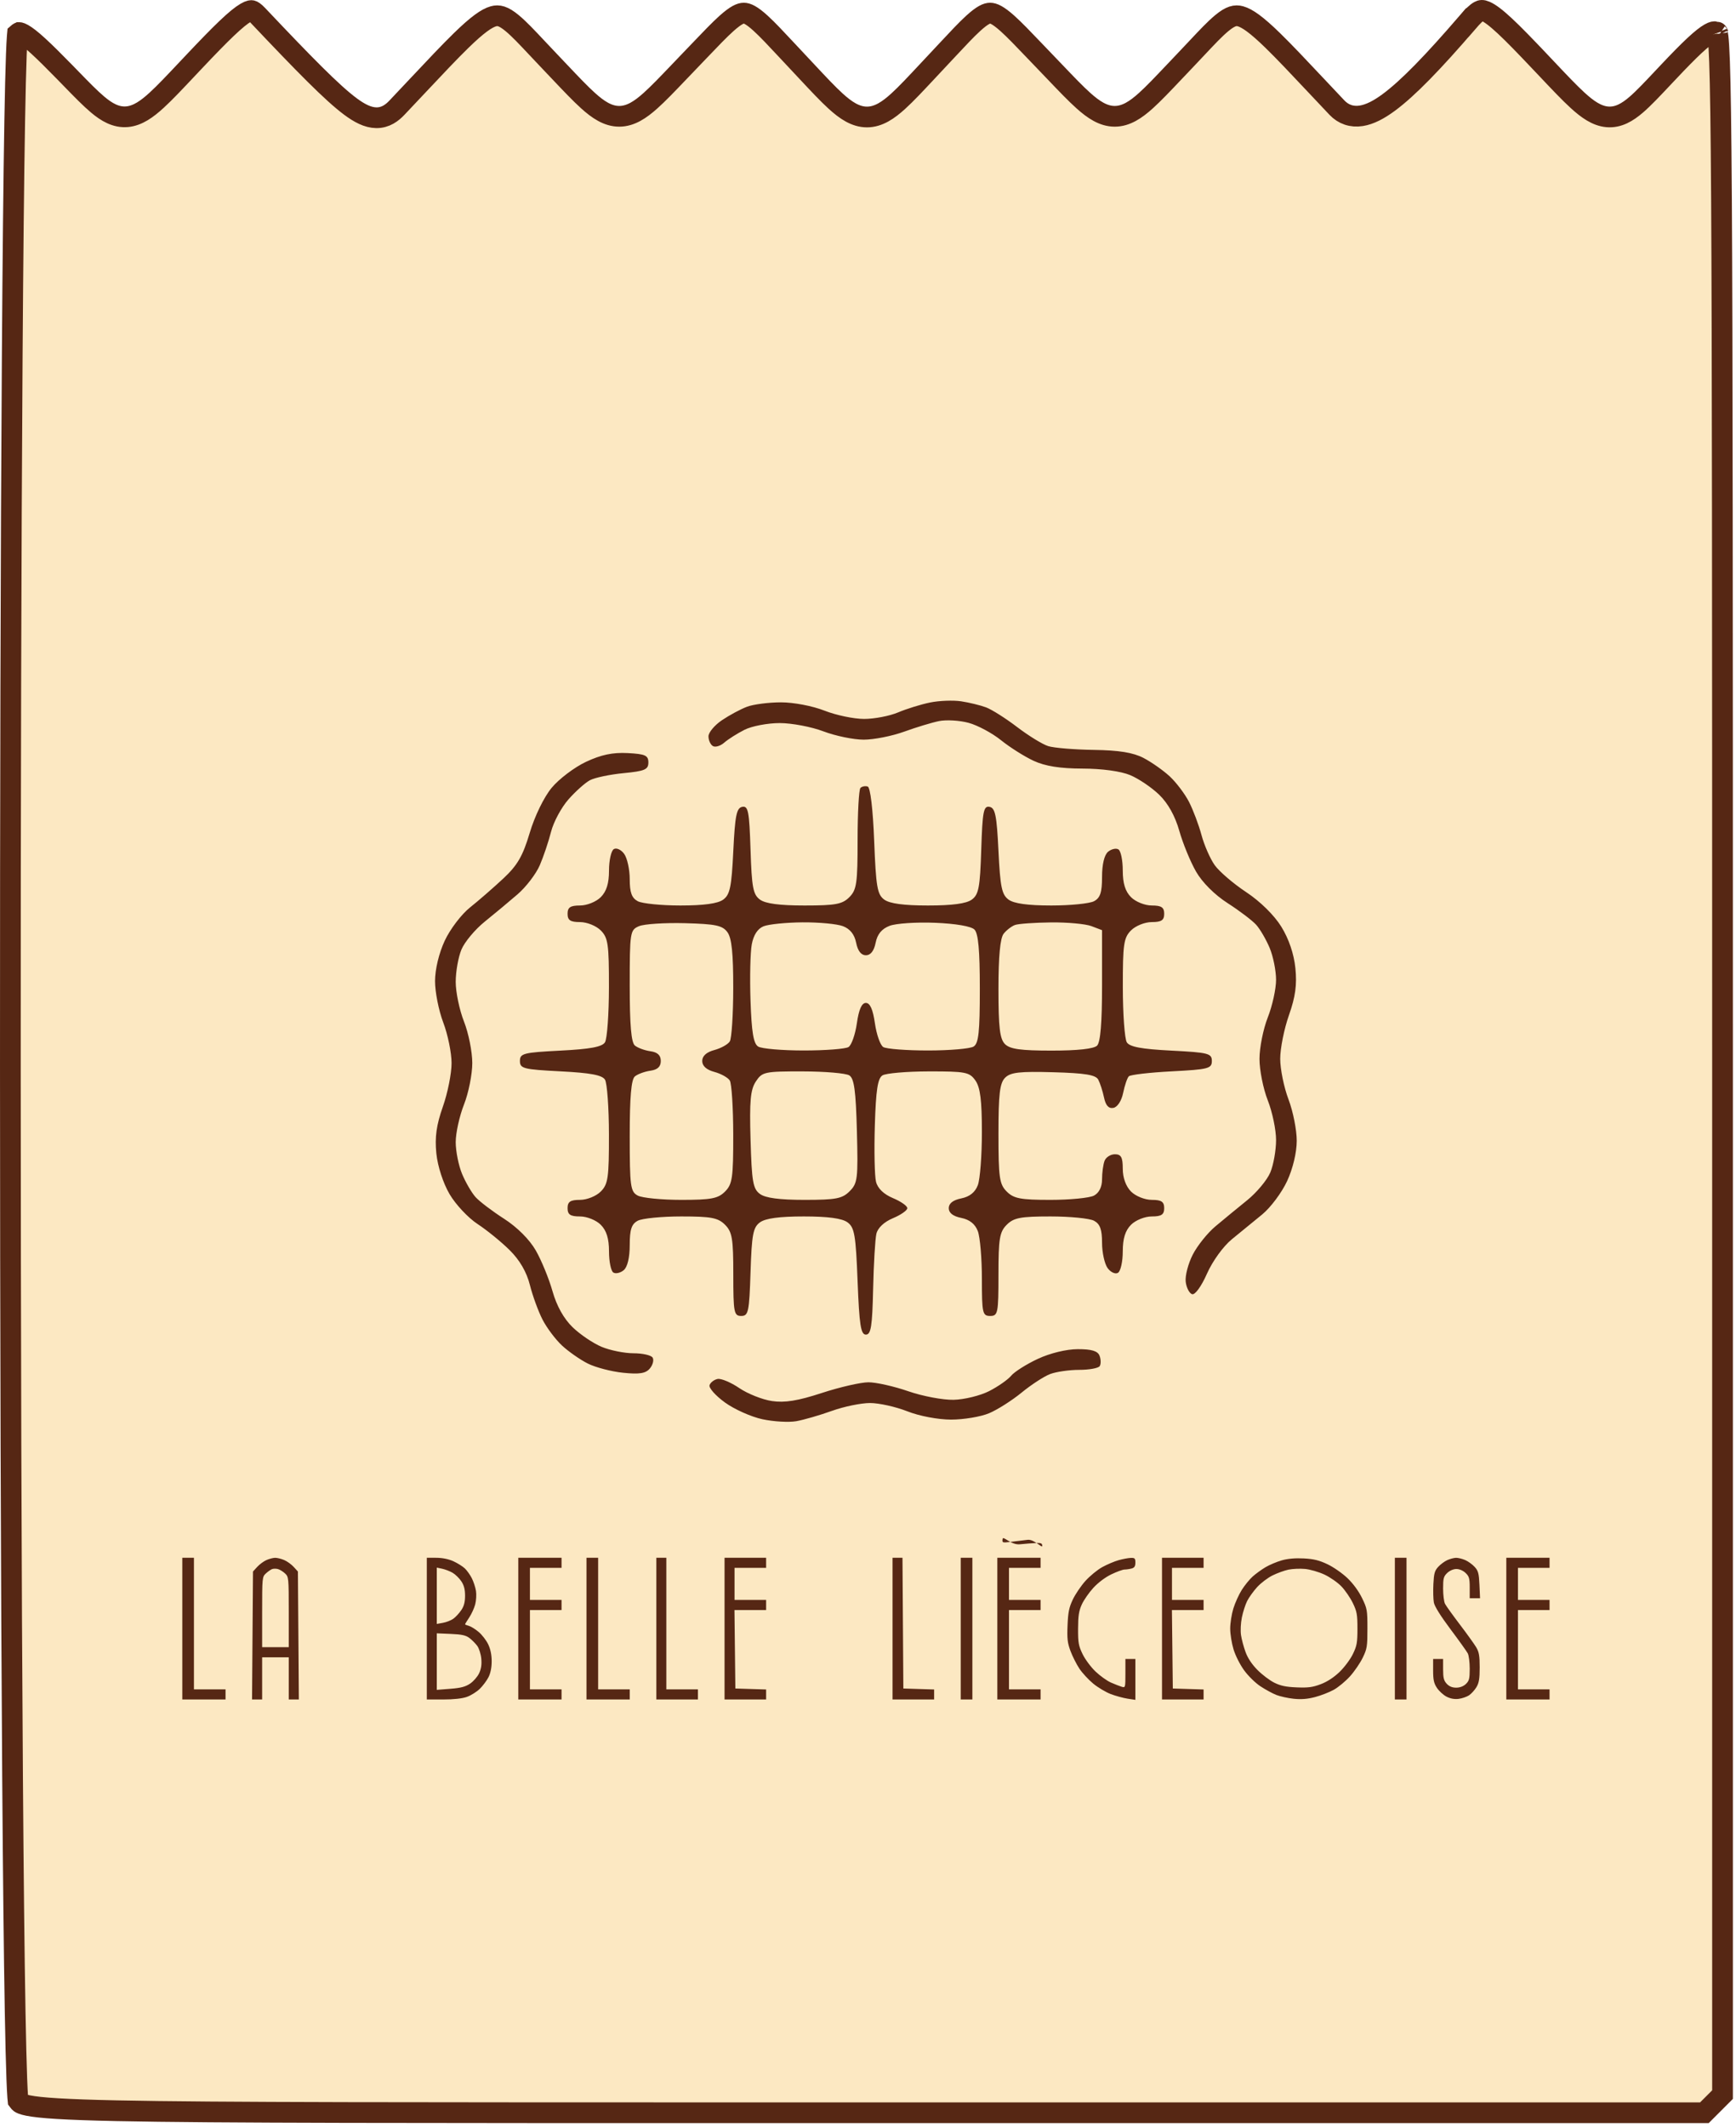 <svg width="419" height="513" viewBox="0 0 419 513" fill="none" xmlns="http://www.w3.org/2000/svg">
<path d="M15.558 17.337L15.558 17.337C16.099 17.89 16.621 18.427 17.125 18.944C19.692 21.581 21.79 23.736 23.584 25.238C25.72 27.028 27.987 28.393 30.685 28.15C33.24 27.92 35.501 26.284 37.799 24.183C39.773 22.378 42.139 19.869 45.095 16.734C45.678 16.116 46.284 15.473 46.914 14.807C50.151 11.385 52.684 8.775 54.724 6.833C56.789 4.868 58.233 3.703 59.3 3.074C60.342 2.459 60.709 2.541 60.777 2.556L60.777 2.556C60.946 2.593 61.342 2.765 62.186 3.656C73.496 15.601 80.183 22.42 84.561 25.675C86.721 27.281 88.758 28.368 90.81 28.398C93.077 28.43 94.654 27.187 95.816 25.96L95.816 25.96C97.575 24.102 99.203 22.374 100.714 20.769C105.108 16.103 108.522 12.478 111.326 9.748C115.185 5.99 117.461 4.382 119.106 3.929C120.31 3.597 121.469 3.809 123.611 5.58C125.282 6.963 127.161 8.961 129.699 11.662C130.602 12.623 131.589 13.673 132.68 14.815C133.513 15.688 134.305 16.523 135.057 17.317C137.822 20.233 140.063 22.596 141.952 24.295C144.302 26.409 146.681 28.052 149.456 28.052C152.228 28.052 154.614 26.413 156.979 24.301C158.881 22.603 161.139 20.241 163.927 17.326C164.686 16.532 165.485 15.697 166.326 14.823L166.326 14.823C167.223 13.891 168.057 13.019 168.836 12.205C171.579 9.336 173.641 7.18 175.373 5.631C177.656 3.591 178.791 3.161 179.524 3.161C180.247 3.161 181.358 3.58 183.589 5.615C185.285 7.161 187.296 9.314 189.976 12.182C190.737 12.996 191.553 13.869 192.43 14.802C193.204 15.625 193.942 16.413 194.646 17.167C197.484 20.201 199.778 22.655 201.712 24.411C204.069 26.552 206.461 28.217 209.251 28.217C212.041 28.217 214.433 26.552 216.79 24.411C218.724 22.655 221.018 20.201 223.856 17.167C224.56 16.413 225.298 15.625 226.072 14.802C226.949 13.869 227.765 12.996 228.526 12.182C231.206 9.314 233.217 7.161 234.913 5.615C237.144 3.58 238.255 3.161 238.977 3.161C239.711 3.161 240.846 3.591 243.129 5.631C244.861 7.18 246.923 9.336 249.666 12.205C250.445 13.019 251.279 13.891 252.176 14.823L252.176 14.823C253.017 15.697 253.815 16.532 254.575 17.325C257.363 20.241 259.621 22.603 261.523 24.301C263.888 26.413 266.274 28.052 269.046 28.052C271.821 28.052 274.2 26.409 276.55 24.295C278.439 22.596 280.68 20.233 283.444 17.317C284.197 16.523 284.988 15.689 285.822 14.815C286.913 13.672 287.9 12.623 288.803 11.662C291.341 8.961 293.22 6.963 294.891 5.58C297.033 3.809 298.192 3.597 299.395 3.929C301.041 4.382 303.317 5.99 307.176 9.748C309.98 12.478 313.393 16.103 317.787 20.768C319.299 22.373 320.927 24.102 322.686 25.96C324.23 27.591 326.252 28.291 328.558 27.932C330.654 27.605 332.855 26.428 335.166 24.727C339.82 21.303 345.943 14.973 354.125 5.47L352.23 3.839L354.125 5.47C355.529 3.839 356.375 3.038 357.04 2.684C357.432 2.474 357.77 2.387 358.56 2.732C359.559 3.168 360.985 4.196 363.186 6.244C365.345 8.252 368.052 11.049 371.613 14.804L373.427 13.084L371.613 14.804C372.22 15.444 372.804 16.062 373.368 16.658C376.375 19.839 378.779 22.381 380.779 24.205C383.083 26.308 385.348 27.948 387.893 28.18C390.596 28.427 392.843 27.041 394.935 25.241C396.704 23.717 398.765 21.529 401.283 18.855C401.754 18.355 402.24 17.839 402.743 17.307L400.932 15.594L402.743 17.307C405.283 14.621 407.297 12.564 408.943 11.029C410.609 9.474 411.788 8.558 412.66 8.064C413.5 7.588 413.805 7.645 413.849 7.653L413.85 7.653C413.924 7.667 414.136 7.729 414.561 8.098C414.593 8.276 414.631 8.531 414.671 8.887C414.8 10.02 414.92 11.878 415.026 14.856C415.238 20.791 415.39 30.938 415.498 48.109C415.713 82.436 415.751 144.715 415.751 257.237V505.207L413.56 507.398L411.369 509.589H210.262C203.555 509.589 197.069 509.589 190.794 509.589C98.052 509.591 51.728 509.592 28.205 509.099C15.576 508.834 9.731 508.427 6.825 507.856C5.408 507.577 4.978 507.309 4.841 507.206C4.701 507.101 4.667 507.056 4.523 506.864C4.478 506.804 4.423 506.729 4.35 506.634C4.328 506.432 4.303 506.164 4.278 505.823C4.204 504.838 4.131 503.394 4.06 501.502C3.916 497.726 3.783 492.265 3.658 485.348C3.41 471.521 3.201 451.931 3.032 428.496C2.694 381.628 2.515 319.406 2.501 257.191C2.486 194.977 2.636 132.776 2.952 85.951C3.11 62.537 3.31 42.974 3.552 29.178C3.673 22.278 3.804 16.834 3.945 13.077C4.016 11.194 4.089 9.76 4.162 8.786C4.181 8.526 4.2 8.309 4.217 8.133C4.299 8.061 4.369 8.004 4.431 7.96C4.506 7.907 4.557 7.878 4.587 7.864C4.602 7.857 4.612 7.853 4.618 7.851C4.624 7.849 4.627 7.848 4.627 7.848L4.628 7.848C4.629 7.848 4.633 7.847 4.64 7.847C4.653 7.847 4.69 7.849 4.756 7.864C4.897 7.895 5.152 7.981 5.555 8.207C6.388 8.676 7.546 9.564 9.227 11.102C10.885 12.618 12.939 14.659 15.558 17.337ZM414.912 8.427C414.91 8.426 414.909 8.425 414.908 8.424C414.909 8.425 414.91 8.426 414.912 8.427ZM414.502 7.826C414.489 7.792 414.483 7.772 414.484 7.771C414.484 7.77 414.491 7.787 414.502 7.826Z" fill="#FCE8C2" stroke="#562714" stroke-width="5"/>
<path fill-rule="evenodd" clip-rule="evenodd" d="M224.49 169.44C222.29 169.887 218.817 170.961 216.772 171.828C214.727 172.694 211.031 173.403 208.559 173.403C206.087 173.403 201.781 172.503 198.99 171.403C196.133 170.277 191.558 169.403 188.518 169.403C185.549 169.403 181.853 169.879 180.305 170.461C178.757 171.043 176.031 172.506 174.247 173.711C172.463 174.917 171.001 176.664 170.997 177.594C170.993 178.524 171.468 179.581 172.053 179.942C172.638 180.303 173.875 179.934 174.803 179.122C175.731 178.309 177.93 176.915 179.69 176.024C181.451 175.132 185.276 174.403 188.19 174.404C191.105 174.404 195.857 175.304 198.751 176.404C201.644 177.503 206.015 178.403 208.463 178.403C210.912 178.403 215.294 177.539 218.202 176.483C221.111 175.428 224.915 174.275 226.656 173.922C228.398 173.57 231.6 173.759 233.772 174.344C235.944 174.929 239.469 176.815 241.605 178.536C243.742 180.256 247.29 182.495 249.49 183.512C252.276 184.798 255.852 185.366 261.272 185.381C265.99 185.394 270.518 186.014 272.772 186.954C274.817 187.807 277.971 189.937 279.781 191.689C281.911 193.751 283.622 196.818 284.633 200.388C285.492 203.421 287.309 207.844 288.672 210.216C290.183 212.848 293.163 215.822 296.319 217.846C299.163 219.671 302.26 222.021 303.202 223.07C304.143 224.118 305.606 226.633 306.452 228.657C307.298 230.682 307.99 234.137 307.99 236.334C307.99 238.531 307.09 242.612 305.99 245.403C304.89 248.194 303.99 252.694 303.99 255.403C303.99 258.112 304.89 262.612 305.99 265.403C307.09 268.194 307.99 272.5 307.99 274.972C307.99 277.444 307.367 280.959 306.605 282.782C305.843 284.605 303.324 287.628 301.007 289.5C298.69 291.372 295.236 294.21 293.333 295.808C291.43 297.406 288.972 300.478 287.872 302.634C286.772 304.791 286.011 307.724 286.181 309.152C286.351 310.58 287.043 311.93 287.719 312.152C288.428 312.385 289.947 310.297 291.308 307.218C292.651 304.182 295.25 300.592 297.336 298.892C299.352 297.248 302.646 294.556 304.655 292.91C306.663 291.264 309.356 287.664 310.639 284.91C312.04 281.902 312.974 278.011 312.98 275.164C312.986 272.557 312.09 268.057 310.991 265.164C309.891 262.27 308.991 257.862 308.991 255.368C308.99 252.874 309.938 248.149 311.096 244.868C312.663 240.428 313.062 237.526 312.654 233.514C312.304 230.079 311.072 226.453 309.255 223.514C307.541 220.74 304.168 217.422 300.789 215.186C297.701 213.142 294.279 210.213 293.185 208.677C292.092 207.141 290.653 203.866 289.989 201.399C289.325 198.933 287.969 195.337 286.977 193.409C285.985 191.481 283.894 188.717 282.332 187.267C280.769 185.817 277.915 183.813 275.99 182.812C273.487 181.512 270.07 180.959 263.99 180.873C259.315 180.806 254.365 180.396 252.99 179.961C251.615 179.527 248.239 177.455 245.488 175.356C242.736 173.258 239.361 171.123 237.988 170.612C236.614 170.101 233.915 169.445 231.99 169.155C230.065 168.865 226.69 168.993 224.49 169.44ZM141.419 183.76C138.63 185.072 134.906 187.891 133.142 190.024C131.28 192.277 129.061 196.836 127.847 200.901C126.179 206.488 124.893 208.705 121.468 211.901C119.108 214.102 115.491 217.245 113.43 218.886C111.369 220.527 108.631 224.127 107.346 226.886C105.941 229.903 105.006 233.792 105 236.642C104.994 239.249 105.89 243.749 106.989 246.642C108.089 249.536 108.989 253.944 108.989 256.438C108.99 258.932 108.042 263.657 106.884 266.938C105.33 271.34 104.919 274.291 105.317 278.2C105.632 281.304 106.952 285.37 108.505 288.018C109.962 290.504 112.998 293.746 115.252 295.221C117.507 296.696 121.003 299.54 123.023 301.541C125.44 303.935 127.105 306.801 127.891 309.925C128.549 312.536 129.924 316.299 130.947 318.287C131.97 320.276 134.086 323.089 135.648 324.539C137.211 325.989 140.003 327.939 141.853 328.873C143.702 329.807 147.541 330.811 150.383 331.104C154.341 331.513 155.856 331.269 156.856 330.064C157.575 329.199 157.872 328.021 157.517 327.447C157.162 326.873 155.084 326.403 152.899 326.403C150.714 326.403 147.253 325.705 145.208 324.852C143.163 323.999 140.009 321.869 138.199 320.117C136.069 318.055 134.358 314.988 133.347 311.418C132.488 308.385 130.671 303.962 129.308 301.59C127.797 298.958 124.817 295.984 121.661 293.96C118.817 292.135 115.72 289.785 114.778 288.736C113.837 287.688 112.374 285.173 111.528 283.149C110.682 281.124 109.99 277.669 109.99 275.472C109.99 273.275 110.89 269.194 111.99 266.403C113.09 263.612 113.99 259.112 113.99 256.403C113.99 253.694 113.09 249.194 111.99 246.403C110.89 243.612 109.99 239.306 109.99 236.834C109.99 234.362 110.613 230.847 111.375 229.024C112.137 227.201 114.663 224.178 116.988 222.306C119.314 220.434 122.89 217.456 124.935 215.688C126.981 213.92 129.388 210.77 130.285 208.688C131.181 206.606 132.401 202.985 132.995 200.64C133.588 198.295 135.467 194.79 137.169 192.852C138.872 190.913 141.215 188.816 142.377 188.192C143.539 187.569 147.19 186.798 150.49 186.481C155.631 185.986 156.49 185.617 156.49 183.903C156.49 182.205 155.735 181.863 151.49 181.639C147.887 181.449 145.073 182.041 141.419 183.76ZM207.678 190.049C207.299 190.427 206.99 196.061 206.99 202.57C206.99 213.07 206.765 214.628 204.99 216.403C203.293 218.1 201.657 218.403 194.181 218.403C188.158 218.403 184.758 217.955 183.431 216.985C181.763 215.767 181.442 214.07 181.147 204.93C180.849 195.672 180.59 194.333 179.147 194.608C177.772 194.87 177.405 196.677 176.99 205.247C176.568 213.964 176.188 215.791 174.549 216.987C173.241 217.941 169.876 218.403 164.233 218.403C159.627 218.403 154.988 217.937 153.924 217.368C152.475 216.592 151.99 215.261 151.99 212.059C151.99 209.708 151.383 206.956 150.642 205.941C149.9 204.927 148.775 204.418 148.142 204.809C147.508 205.201 146.99 207.519 146.99 209.962C146.99 213.07 146.39 215.003 144.99 216.403C143.879 217.514 141.657 218.403 139.99 218.403C137.657 218.403 136.99 218.847 136.99 220.403C136.99 221.959 137.657 222.403 139.99 222.403C141.657 222.403 143.879 223.292 144.99 224.403C146.765 226.178 146.988 227.724 146.975 238.153C146.966 244.616 146.534 250.578 146.014 251.403C145.319 252.507 142.484 253.035 135.28 253.403C126.323 253.86 125.49 254.073 125.49 255.903C125.49 257.733 126.323 257.946 135.28 258.403C142.484 258.771 145.319 259.299 146.014 260.403C146.534 261.228 146.966 267.19 146.975 273.653C146.988 284.082 146.765 285.628 144.99 287.403C143.879 288.514 141.657 289.403 139.99 289.403C137.657 289.403 136.99 289.847 136.99 291.403C136.99 292.959 137.657 293.403 139.99 293.403C141.657 293.403 143.879 294.292 144.99 295.403C146.39 296.803 146.99 298.736 146.99 301.844C146.99 304.287 147.46 306.575 148.034 306.93C148.608 307.285 149.733 307.031 150.534 306.367C151.442 305.613 151.99 303.335 151.99 300.316C151.99 296.552 152.421 295.243 153.924 294.438C154.988 293.869 159.713 293.403 164.424 293.403C171.657 293.403 173.301 293.714 174.99 295.403C176.723 297.136 176.99 298.736 176.99 307.403C176.99 316.577 177.148 317.403 178.899 317.403C180.636 317.403 180.839 316.449 181.149 306.821C181.442 297.734 181.764 296.038 183.431 294.821C184.751 293.857 188.131 293.403 193.99 293.403C199.843 293.403 203.23 293.857 204.549 294.819C206.245 296.056 206.553 297.858 206.99 309.069C207.4 319.588 207.761 321.903 208.99 321.903C210.217 321.903 210.535 319.905 210.737 310.903C210.872 304.853 211.226 298.861 211.522 297.587C211.856 296.155 213.383 294.719 215.526 293.824C217.431 293.028 218.99 291.938 218.99 291.403C218.99 290.868 217.431 289.778 215.526 288.982C213.305 288.054 211.836 286.639 211.435 285.041C211.091 283.669 210.962 277.547 211.15 271.437C211.411 262.922 211.84 260.106 212.99 259.38C213.815 258.86 218.852 258.427 224.183 258.418C233.076 258.404 234.005 258.587 235.433 260.626C236.596 262.285 236.99 265.436 236.99 273.06C236.99 278.677 236.547 284.437 236.007 285.86C235.349 287.589 234.023 288.646 232.007 289.05C230.03 289.445 228.99 290.256 228.99 291.403C228.99 292.55 230.03 293.361 232.007 293.756C234.023 294.16 235.349 295.217 236.007 296.946C236.547 298.369 236.99 303.554 236.99 308.468C236.99 316.736 237.139 317.403 238.99 317.403C240.857 317.403 240.99 316.736 240.99 307.403C240.99 298.736 241.257 297.136 242.99 295.403C244.679 293.714 246.323 293.403 253.556 293.403C258.267 293.403 262.992 293.869 264.056 294.438C265.505 295.214 265.99 296.545 265.99 299.747C265.99 302.098 266.597 304.85 267.338 305.865C268.08 306.879 269.205 307.388 269.838 306.997C270.472 306.605 270.99 304.287 270.99 301.844C270.99 298.736 271.59 296.803 272.99 295.403C274.101 294.292 276.323 293.403 277.99 293.403C280.323 293.403 280.99 292.959 280.99 291.403C280.99 289.847 280.323 289.403 277.99 289.403C276.323 289.403 274.101 288.514 272.99 287.403C271.752 286.165 270.99 284.07 270.99 281.903C270.99 279.136 270.594 278.403 269.097 278.403C268.056 278.403 266.931 279.115 266.597 279.985C266.263 280.855 265.99 282.864 265.99 284.45C265.99 286.277 265.281 287.712 264.056 288.368C262.992 288.937 258.267 289.403 253.556 289.403C246.323 289.403 244.679 289.092 242.99 287.403C241.214 285.627 240.99 284.07 240.99 273.474C240.99 263.857 241.301 261.235 242.595 259.941C243.898 258.638 246.091 258.389 254.239 258.619C261.93 258.837 264.464 259.254 265.074 260.403C265.512 261.228 266.139 263.17 266.466 264.719C266.875 266.652 267.587 267.435 268.736 267.213C269.712 267.025 270.692 265.517 271.084 263.596C271.455 261.784 272.071 259.987 272.453 259.602C272.835 259.218 277.499 258.678 282.819 258.403C291.657 257.946 292.49 257.731 292.49 255.903C292.49 254.073 291.657 253.86 282.7 253.403C275.496 253.035 272.661 252.507 271.966 251.403C271.446 250.578 271.014 244.616 271.005 238.153C270.992 227.724 271.215 226.178 272.99 224.403C274.101 223.292 276.323 222.403 277.99 222.403C280.323 222.403 280.99 221.959 280.99 220.403C280.99 218.847 280.323 218.403 277.99 218.403C276.323 218.403 274.101 217.514 272.99 216.403C271.59 215.003 270.99 213.07 270.99 209.962C270.99 207.519 270.52 205.231 269.946 204.876C269.372 204.521 268.247 204.775 267.446 205.439C266.538 206.193 265.99 208.471 265.99 211.49C265.99 215.254 265.559 216.563 264.056 217.368C262.992 217.937 258.353 218.403 253.747 218.403C248.104 218.403 244.739 217.941 243.431 216.987C241.792 215.791 241.412 213.964 240.99 205.247C240.575 196.677 240.208 194.87 238.833 194.608C237.39 194.333 237.131 195.672 236.833 204.93C236.538 214.07 236.217 215.767 234.549 216.985C233.229 217.949 229.849 218.403 223.99 218.403C218.137 218.403 214.75 217.949 213.431 216.987C211.737 215.751 211.426 213.949 210.99 202.817C210.689 195.136 210.067 189.924 209.428 189.712C208.843 189.519 208.056 189.671 207.678 190.049ZM175.571 224.844C176.605 226.258 176.986 229.923 176.975 238.344C176.966 244.702 176.59 250.485 176.139 251.195C175.688 251.906 174.008 252.839 172.405 253.267C170.512 253.774 169.49 254.698 169.49 255.903C169.49 257.108 170.512 258.032 172.405 258.539C174.008 258.967 175.688 259.9 176.139 260.611C176.59 261.321 176.966 267.19 176.975 273.653C176.988 284.082 176.765 285.628 174.99 287.403C173.301 289.092 171.657 289.403 164.424 289.403C159.713 289.403 154.988 288.937 153.924 288.368C152.16 287.424 151.99 286.158 151.99 273.99C151.99 264.531 152.354 260.349 153.24 259.621C153.928 259.057 155.615 258.439 156.99 258.249C158.708 258.011 159.49 257.277 159.49 255.903C159.49 254.529 158.708 253.795 156.99 253.557C155.615 253.367 153.928 252.749 153.24 252.185C152.353 251.456 151.99 247.262 151.99 237.748C151.99 224.791 152.066 224.306 154.24 223.386C155.478 222.863 160.464 222.54 165.321 222.668C172.744 222.866 174.379 223.213 175.571 224.844ZM203.447 223.386C205.176 224.044 206.233 225.37 206.637 227.386C207.032 229.363 207.843 230.403 208.99 230.403C210.137 230.403 210.948 229.363 211.343 227.386C211.759 225.308 212.808 224.039 214.718 223.304C216.243 222.718 221.18 222.388 225.69 222.571C230.675 222.773 234.401 223.413 235.19 224.203C236.123 225.136 236.49 229.17 236.49 238.489C236.49 248.945 236.198 251.661 234.99 252.424C234.165 252.946 229.215 253.372 223.99 253.372C218.765 253.372 213.9 252.998 213.179 252.541C212.458 252.084 211.552 249.503 211.167 246.806C210.689 243.468 209.994 241.903 208.99 241.903C207.986 241.903 207.291 243.468 206.813 246.806C206.428 249.503 205.522 252.084 204.801 252.541C204.08 252.998 199.215 253.372 193.99 253.372C188.765 253.372 183.815 252.946 182.99 252.425C181.859 251.712 181.405 248.986 181.144 241.36C180.953 235.795 181.091 229.68 181.449 227.77C181.874 225.507 182.865 223.99 184.295 223.414C185.502 222.928 189.723 222.501 193.675 222.466C197.627 222.432 202.024 222.846 203.447 223.386ZM263.425 223.378L265.99 224.353V237.678C265.99 246.709 265.603 251.39 264.79 252.203C264.021 252.972 260.095 253.403 253.861 253.403C246.351 253.403 243.775 253.045 242.561 251.832C241.311 250.582 240.99 247.86 240.99 238.523C240.99 230.64 241.401 226.268 242.24 225.209C242.928 224.342 244.165 223.392 244.99 223.097C245.815 222.802 249.723 222.525 253.675 222.482C257.627 222.439 262.014 222.842 263.425 223.378ZM204.99 259.38C206.161 260.119 206.562 263.059 206.82 272.785C207.125 284.31 206.994 285.399 205.07 287.323C203.278 289.115 201.769 289.403 194.181 289.403C188.159 289.403 184.758 288.955 183.431 287.986C181.741 286.751 181.446 285.067 181.153 274.943C180.88 265.531 181.122 262.85 182.426 260.86C183.955 258.527 184.528 258.404 193.763 258.418C199.113 258.427 204.165 258.859 204.99 259.38ZM250.49 327.754C247.74 329.036 244.845 330.864 244.057 331.817C243.269 332.77 240.873 334.443 238.732 335.534C236.592 336.626 232.737 337.568 230.165 337.626C227.594 337.684 222.676 336.758 219.236 335.568C215.796 334.377 211.466 333.403 209.614 333.403C207.761 333.403 202.7 334.561 198.368 335.977C192.55 337.878 189.395 338.387 186.303 337.925C184.001 337.581 180.46 336.175 178.434 334.801C176.409 333.426 174.056 332.437 173.204 332.603C172.353 332.768 171.476 333.441 171.257 334.099C171.038 334.757 172.711 336.637 174.975 338.277C177.239 339.917 181.303 341.733 184.006 342.313C186.709 342.893 190.398 343.104 192.205 342.783C194.012 342.462 197.869 341.345 200.778 340.301C203.686 339.257 207.831 338.403 209.99 338.403C212.149 338.403 216.199 339.303 218.99 340.403C221.887 341.545 226.422 342.403 229.559 342.403C232.581 342.403 236.693 341.718 238.695 340.882C240.697 340.045 244.24 337.8 246.567 335.894C248.894 333.987 251.995 331.971 253.459 331.415C254.923 330.858 258.089 330.403 260.496 330.403C262.903 330.403 265.125 329.994 265.434 329.493C265.743 328.993 265.722 327.868 265.386 326.993C264.949 325.853 263.461 325.406 260.133 325.413C257.385 325.419 253.449 326.374 250.49 327.754Z" fill="#562714"/>
<path fill-rule="evenodd" clip-rule="evenodd" d="M246.135 372.477C243.992 372.688 242.106 370.334 241.987 371.187C241.857 372.118 241.915 372.138 243.994 371.885C245.172 371.742 246.993 371.522 248.042 371.397C249.572 371.215 251.555 373.502 251.555 372.88C251.555 372.242 251.286 372.116 250.049 372.172C249.221 372.21 247.46 372.347 246.135 372.477ZM44 392.815V409.908H49.219H54.438V408.687V407.466H50.624H46.81V391.594V375.723H45.405H44V392.815ZM64.274 376.297C63.611 376.596 62.618 377.335 62.066 377.941L61.062 379.043L60.948 394.476L60.834 409.908H62.052H63.27V404.821V399.734H66.482H69.693V404.821V409.908H70.912H72.13L72.016 394.476L71.901 379.043L70.898 377.941C70.346 377.335 69.313 376.587 68.602 376.281C67.892 375.974 66.898 375.73 66.394 375.738C65.89 375.747 64.936 375.999 64.274 376.297ZM103.015 392.815V409.908H106.979C109.525 409.908 111.571 409.683 112.698 409.28C113.663 408.935 115.057 408.065 115.795 407.347C116.533 406.629 117.482 405.362 117.904 404.532C118.397 403.562 118.672 402.188 118.672 400.692C118.672 399.161 118.384 397.761 117.832 396.606C117.371 395.639 116.332 394.294 115.524 393.615C114.716 392.936 113.648 392.275 113.151 392.147C112.654 392.018 112.248 391.849 112.248 391.772C112.248 391.694 112.699 390.956 113.251 390.132C113.803 389.308 114.452 387.888 114.694 386.977C114.936 386.066 115.022 384.609 114.885 383.74C114.748 382.871 114.297 381.489 113.883 380.67C113.468 379.852 112.705 378.781 112.187 378.291C111.668 377.802 110.432 377.027 109.438 376.571C108.304 376.05 106.772 375.737 105.323 375.732L103.015 375.723V392.815ZM125.095 392.815V409.908H130.314H135.533V408.687V407.466H131.719H127.905V397.902V388.339H131.719H135.533V387.118V385.897H131.719H127.905V382.031V378.164H131.719H135.533V376.943V375.723H130.314H125.095V392.815ZM141.555 392.815V409.908H146.774H151.993V408.687V407.466H148.179H144.365V391.594V375.723H142.96H141.555V392.815ZM158.416 392.815V409.908H163.434H168.453V408.687V407.466H164.639H160.825V391.594V375.723H159.62H158.416V392.815ZM174.876 392.815V409.908H179.894H184.912V408.702V407.496L181.199 407.38L177.485 407.262L177.378 397.8L177.27 388.339H181.091H184.912V387.118V385.897H181.099H177.285V382.031V378.164H181.099H184.912V376.943V375.723H179.894H174.876V392.815ZM215.423 392.815V409.908H220.442H225.46V408.702V407.496L221.746 407.38L218.033 407.262L217.928 391.492L217.823 375.723H216.623H215.423V392.815ZM231.883 392.815V409.908H233.288H234.693V392.815V375.723H233.288H231.883V392.815ZM240.715 392.815V409.908H245.934H251.153V408.687V407.466H247.339H243.526V397.902V388.339H247.339H251.153V387.118V385.897H247.339H243.526V382.031V378.164H247.339H251.153V376.943V375.723H245.934H240.715V392.815ZM269.979 376.312C268.961 376.597 267.184 377.351 266.029 377.989C264.874 378.626 263.054 380.117 261.985 381.302C260.917 382.487 259.544 384.509 258.934 385.796C258.025 387.714 257.796 388.831 257.663 392.001C257.528 395.239 257.642 396.247 258.369 398.203C258.846 399.486 259.812 401.402 260.514 402.46C261.217 403.517 262.723 405.148 263.862 406.084C265 407.02 266.905 408.155 268.093 408.605C269.282 409.056 271.105 409.554 272.145 409.713L274.036 410V405.07V400.14H272.832H271.628V403.627C271.628 407.053 271.612 407.109 270.724 406.839C270.228 406.689 269.059 406.231 268.128 405.823C267.197 405.415 265.528 404.222 264.42 403.171C263.312 402.12 261.907 400.23 261.297 398.971C260.319 396.949 260.191 396.229 260.204 392.815C260.216 389.73 260.395 388.558 261.093 387.012C261.574 385.947 262.831 384.135 263.887 382.985C265.048 381.72 266.758 380.435 268.215 379.733C269.54 379.094 270.985 378.569 271.427 378.566C271.869 378.563 272.637 378.45 273.133 378.315C273.805 378.132 274.036 377.769 274.036 376.896C274.036 375.878 273.89 375.727 272.932 375.759C272.325 375.779 270.996 376.028 269.979 376.312ZM280.46 392.815V409.908H285.478H290.496V408.702V407.496L286.783 407.38L283.069 407.262L282.962 397.8L282.854 388.339H286.675H290.496V387.118V385.897H286.682H282.869V382.031V378.164H286.682H290.496V376.943V375.723H285.478H280.46V392.815ZM309.375 376.349C308.166 376.692 306.397 377.437 305.445 378.003C304.492 378.569 303.103 379.574 302.358 380.237C301.613 380.9 300.427 382.354 299.722 383.467C299.017 384.58 298.099 386.606 297.68 387.969C297.262 389.331 296.92 391.509 296.92 392.809C296.92 394.108 297.283 396.363 297.727 397.82C298.188 399.334 299.282 401.5 300.279 402.872C301.255 404.216 302.977 405.906 304.189 406.709C305.38 407.499 307.11 408.444 308.034 408.809C308.957 409.174 310.859 409.591 312.259 409.737C314.05 409.923 315.565 409.804 317.362 409.337C318.769 408.972 320.813 408.18 321.904 407.578C322.996 406.976 324.763 405.513 325.832 404.328C326.9 403.143 328.285 401.121 328.907 399.834C329.951 397.679 330.04 397.126 330.04 392.807C330.04 388.344 329.978 387.989 328.742 385.445C327.93 383.772 326.616 381.978 325.233 380.652C324.017 379.486 321.846 377.974 320.408 377.292C318.395 376.337 317.081 376.015 314.684 375.888C312.645 375.78 310.815 375.939 309.375 376.349ZM336.664 392.815V409.908H338.069H339.474V392.815V375.723H338.069H336.664V392.815ZM349.31 376.297C348.648 376.596 347.657 377.333 347.109 377.935C346.274 378.852 346.087 379.522 345.961 382.06C345.878 383.726 345.929 385.736 346.075 386.525C346.245 387.442 347.687 389.755 350.068 392.931C352.118 395.665 354.006 398.302 354.263 398.791C354.52 399.28 354.73 400.942 354.73 402.485C354.73 404.89 354.598 405.415 353.801 406.174C353.211 406.736 352.357 407.059 351.462 407.059C350.508 407.059 349.77 406.755 349.179 406.117C348.478 405.359 348.307 404.682 348.307 402.658V400.14H347.102H345.898V402.929C345.898 405.151 346.083 405.999 346.809 407.1C347.31 407.861 348.349 408.813 349.118 409.217C350.03 409.696 351.042 409.885 352.035 409.762C352.872 409.659 354.01 409.273 354.564 408.905C355.118 408.537 355.923 407.65 356.353 406.935C356.967 405.915 357.136 404.888 357.136 402.175C357.136 399.363 356.976 398.45 356.281 397.292C355.811 396.508 354.032 394.036 352.328 391.798C350.625 389.559 349.023 387.328 348.769 386.839C348.515 386.35 348.307 384.688 348.307 383.146C348.307 380.683 348.429 380.225 349.307 379.389C349.9 378.824 350.801 378.436 351.518 378.436C352.235 378.436 353.137 378.824 353.729 379.389C354.591 380.209 354.73 380.698 354.73 382.915V385.49H355.977H357.224L357.079 382.265C356.956 379.507 356.79 378.881 355.933 377.939C355.381 377.334 354.349 376.587 353.639 376.281C352.928 375.974 351.935 375.73 351.431 375.738C350.927 375.747 349.973 375.999 349.31 376.297ZM363.562 392.815V409.908H368.781H374V408.687V407.466H370.186H366.372V397.902V388.339H370.186H374V387.118V385.897H370.186H366.372V382.031V378.164H370.186H374V376.943V375.723H368.781H363.562V392.815ZM68.79 379.503C69.671 380.321 69.693 380.547 69.693 388.816V397.292H66.482H63.27V388.816C63.27 380.546 63.292 380.321 64.173 379.508C64.67 379.05 65.348 378.576 65.679 378.456C66.01 378.335 66.642 378.333 67.084 378.451C67.525 378.569 68.293 379.042 68.79 379.503ZM109.236 379.346C109.898 379.728 110.846 380.652 111.344 381.401C111.994 382.379 112.248 383.356 112.248 384.879C112.248 386.406 111.996 387.373 111.345 388.343C110.848 389.082 109.99 390.016 109.438 390.416C108.886 390.817 107.757 391.267 106.929 391.415L105.423 391.685V384.892V378.1L106.728 378.376C107.446 378.528 108.574 378.964 109.236 379.346ZM319.666 379.78C321.026 380.416 322.872 381.702 323.769 382.639C324.666 383.576 325.902 385.379 326.516 386.646C327.498 388.673 327.631 389.411 327.631 392.815C327.631 396.21 327.497 396.959 326.525 398.964C325.917 400.22 324.467 402.16 323.304 403.276C321.932 404.59 320.344 405.625 318.789 406.216C316.833 406.96 315.761 407.103 312.978 406.99C310.37 406.884 309.093 406.617 307.558 405.856C306.454 405.309 304.631 403.931 303.505 402.793C302.152 401.426 301.179 399.966 300.632 398.484C300.177 397.251 299.68 395.401 299.528 394.374C299.37 393.307 299.461 391.48 299.738 390.117C300.005 388.803 300.577 387.023 301.009 386.162C301.441 385.3 302.524 383.793 303.415 382.812C304.307 381.832 305.973 380.565 307.118 379.997C308.264 379.429 310.005 378.797 310.989 378.592C311.972 378.387 313.771 378.311 314.985 378.423C316.2 378.534 318.306 379.145 319.666 379.78ZM113.298 395.079C113.908 395.54 114.759 396.396 115.19 396.981C115.621 397.566 116.059 398.948 116.164 400.053C116.297 401.46 116.142 402.515 115.643 403.579C115.253 404.414 114.27 405.541 113.459 406.085C112.33 406.843 111.221 407.133 108.705 407.33L105.423 407.586V400.77V393.953L108.806 394.096C111.447 394.208 112.433 394.424 113.298 395.079Z" fill="#562714"/>
</svg>
